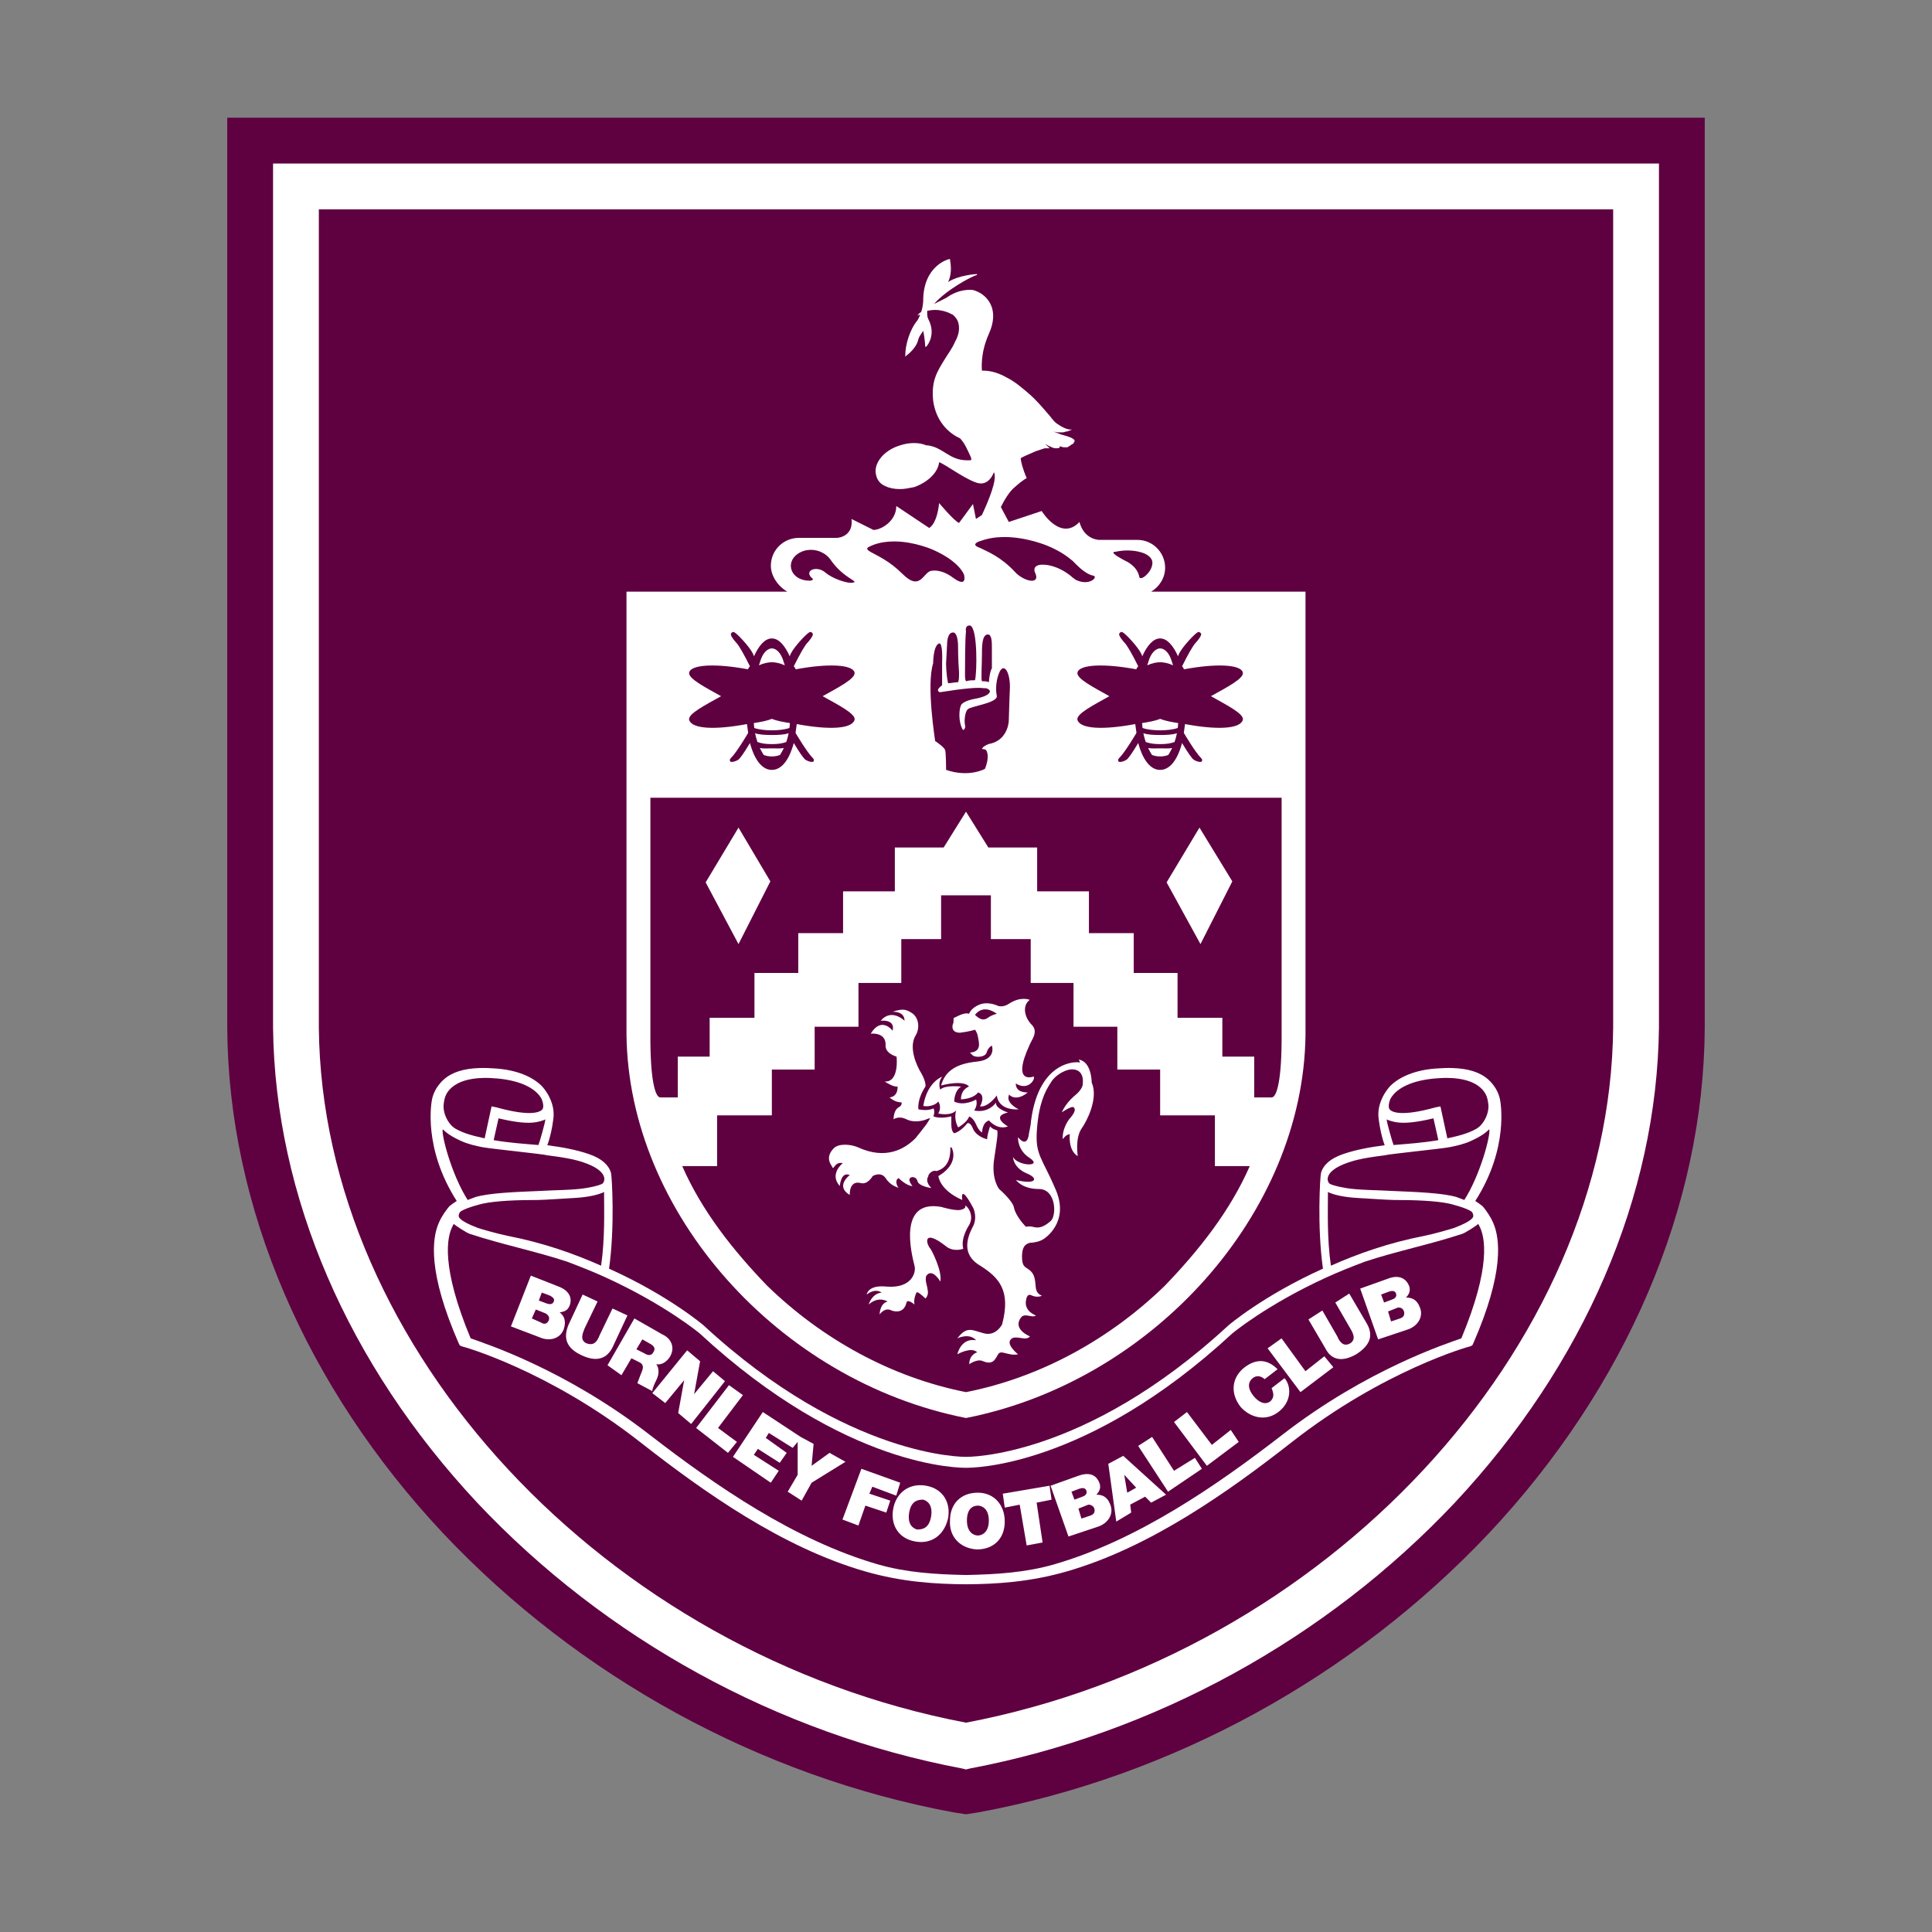 <?xml version="1.0" encoding="UTF-8" standalone="no"?>
<!DOCTYPE svg PUBLIC "-//W3C//DTD SVG 1.1//EN" "http://www.w3.org/Graphics/SVG/1.1/DTD/svg11.dtd">
<svg width="100%" height="100%" viewBox="0 0 512 512" version="1.1" xmlns="http://www.w3.org/2000/svg" xmlns:xlink="http://www.w3.org/1999/xlink" xml:space="preserve" xmlns:serif="http://www.serif.com/" style="fill-rule:evenodd;clip-rule:evenodd;stroke-linejoin:round;stroke-miterlimit:2;">
    <rect x="0" y="0" width="512" height="512" fill="#808080" stroke="none"/>
    <rect x="0" y="0" width="512" height="512" style="fill:white;fill-opacity:0;"/>
    <g id="Logo_Burnley_FC_-_2023.svg" transform="matrix(0.562,0,0,0.562,256,256)">
        <g transform="matrix(1,0,0,1,-348.357,-400)">
            <clipPath id="_clip1">
                <rect x="0" y="0" width="696.713" height="800"/>
            </clipPath>
            <g clip-path="url(#_clip1)">
                <g id="g10152">
                    <path id="path184" d="M0,0L0,429.107C0.469,513.615 37.09,598.592 101.879,667.605C165.728,735.211 251.174,782.159 342.254,799.061L348.357,800L354.461,799.061C445.541,782.159 530.986,735.211 594.836,667.605C659.625,598.592 696.245,513.615 696.715,429.107L696.715,0L0,0Z" style="fill:rgb(95,0,65);fill-rule:nonzero;"/>
                    <path id="path186" d="M21.596,21.598L21.596,429.107C22.535,508.45 56.807,587.794 117.84,653.053C178.403,717.372 259.624,761.972 346.479,778.404L348.357,778.873L350.234,778.404C437.089,761.972 518.31,717.372 578.873,653.053C639.906,587.794 674.18,508.45 675.119,429.107L675.119,21.598L21.596,21.598Z" style="fill:white;fill-rule:nonzero;"/>
                    <path id="path10018" d="M43.191,43.193L653.521,43.193L653.521,429.107C652.113,580.281 518.31,724.413 348.357,756.807C178.405,724.413 44.6,580.281 43.191,429.107L43.191,43.193Z" style="fill:rgb(95,0,65);fill-rule:nonzero;"/>
                </g>
                <path id="path590" d="M349.296,123.945C349.296,141.316 365.258,147.419 365.728,147.889C365.258,147.419 364.789,146.48 364.789,146.011C366.667,146.95 368.545,147.889 370.422,148.358C371.361,148.828 372.3,148.828 373.239,149.297L373.709,149.297C373.239,148.828 372.77,147.889 372.77,147.419C374.178,148.358 375.587,148.828 376.995,148.828C377.464,148.828 378.403,148.828 378.873,148.358L379.812,147.889C380.281,147.889 380.751,147.419 381.22,147.419C381.22,147.889 380.751,148.358 380.751,148.828C380.281,149.297 380.281,149.297 379.812,149.767C378.873,150.236 377.934,150.706 376.995,150.706C376.525,150.706 376.056,150.706 375.586,150.236C375.117,150.706 374.178,150.706 373.239,150.706C372.3,150.706 370.892,150.706 369.953,150.236C369.014,149.767 368.544,149.767 367.606,149.297C362.911,149.767 344.601,143.194 349.296,123.945Z" style="fill:rgb(95,0,65);fill-rule:nonzero;"/>
                <path id="path588" d="M346.479,85.917C346.479,85.917 348.357,83.1 353.521,85.917C353.521,85.917 351.643,89.672 346.479,85.917Z" style="fill:rgb(95,0,65);fill-rule:nonzero;"/>
                <g id="g10014">
                    <g id="g9961" transform="matrix(1,0,0,1,0.001,0)">
                        <path id="path224" d="M119.071,448.107C111.698,448.328 105.996,450.023 102.102,453.521C97.897,457.3 96.787,461.471 96.469,463.381C96.315,464.307 92.245,485.916 108.207,510.799C108.207,510.799 105.107,512.796 104.451,513.615C103.207,515.171 101.164,517.84 99.756,521.127C96.47,528.639 94.591,544.602 109.145,577.936L109.614,578.875L110.553,579.344C111.023,579.344 151.398,590.611 194.59,624.414C225.107,648.358 261.727,674.179 300.694,685.447C318.305,690.539 334.192,691.462 348.358,691.549C362.524,691.462 378.408,690.539 396.02,685.447C434.987,674.179 471.607,648.358 502.123,624.414C545.316,590.611 585.691,579.344 586.16,579.344L587.1,578.875L587.569,577.936C602.123,544.602 600.243,528.639 596.957,521.127C595.549,517.84 593.507,515.171 592.262,513.615C591.606,512.796 588.506,510.799 588.506,510.799C604.469,485.916 600.399,464.307 600.244,463.381C599.926,461.471 598.817,457.3 594.612,453.521C590.718,450.023 585.015,448.328 577.643,448.107C575.185,448.034 572.547,448.137 569.729,448.357C560.328,449.094 553.154,452.032 548.637,456.354C547.289,457.643 541.757,464.239 542.967,472.301C543.437,476.057 544.375,480.752 545.783,484.508C538.742,485.447 532.246,486.594 526.067,488.732C520.032,490.821 516.755,493.918 515.737,497.652C515.346,499.085 513.859,523.005 516.676,542.723C488.507,555.399 472.076,569.484 472.076,569.484C404.001,632.395 348.827,631.455 348.358,631.455C347.889,631.455 292.712,632.395 224.637,569.484C224.637,569.484 208.206,555.399 180.037,542.723C182.854,523.005 181.368,499.085 180.977,497.652C179.958,493.918 176.682,490.821 170.647,488.732C164.468,486.594 157.972,485.447 150.93,484.508C152.338,480.752 153.276,476.057 153.746,472.301C154.957,464.239 149.424,457.643 148.076,456.354C143.56,452.032 136.385,449.094 126.985,448.357C124.167,448.136 121.528,448.034 119.071,448.107ZM120.516,452.787C122.673,452.728 124.99,452.827 127.455,453.053C137.783,454 145.148,457.36 148.112,462.441C148.446,463.014 149.639,466.284 148.582,467.605C147.753,468.643 143.886,471.363 126.985,466.668L124.639,466.197L121.377,481.262C116.802,480.233 112.004,479.22 107.655,476.736C104.243,474.788 101.396,469.251 102.102,464.789C102.377,463.052 102.597,460.123 105.858,457.277C109.052,454.489 114.046,452.963 120.516,452.787ZM576.198,452.787C582.668,452.963 587.661,454.489 590.856,457.277C594.117,460.123 594.337,463.052 594.612,464.789C595.318,469.251 592.471,474.788 589.059,476.736C584.71,479.22 579.912,480.233 575.336,481.262L572.074,466.197L569.729,466.668C552.827,471.363 548.961,468.643 548.131,467.605C547.074,466.284 548.268,463.014 548.602,462.441C551.566,457.36 558.931,454 569.258,453.053C571.724,452.827 574.041,452.728 576.198,452.787ZM127.924,471.832C135.758,473.697 141.517,474.376 145.672,473.635C146.747,473.443 149.249,472.838 149.991,472.301C149.991,473.71 147.157,483.548 146.741,484.416C139.885,483.833 132.79,483.374 125.625,482.113L127.924,471.832ZM568.789,471.832L571.088,482.113C563.924,483.374 556.829,483.833 549.973,484.416C549.556,483.548 546.723,473.71 546.723,472.301C547.464,472.838 549.967,473.443 551.041,473.635C555.197,474.376 560.956,473.697 568.789,471.832ZM101.633,476.996C102.572,477.935 103.578,478.761 104.451,479.344C106.404,480.646 108.252,481.583 110.553,482.629C113.42,483.932 117.15,484.835 120.412,485.447C124.667,486.245 149.52,488.733 150.459,489.203C157.502,490.142 164.126,490.952 170.178,493.428C174.457,495.178 177.032,497.23 177.69,499.531C177.978,500.541 177.803,501.474 177.221,502.348C176.853,502.9 174.416,503.832 169.239,504.695C163.148,505.711 154.684,505.634 146.703,506.104C135.436,506.573 123.7,507.042 117.127,508.92C115.718,509.39 114.779,509.86 113.371,510.33C105.771,498.433 100.802,479.286 101.633,476.996ZM595.08,476.996C595.912,479.286 590.942,498.433 583.342,510.33C581.934,509.86 580.995,509.39 579.586,508.92C573.013,507.042 561.278,506.573 550.01,506.104C542.029,505.634 533.566,505.711 527.475,504.695C522.298,503.832 519.861,502.9 519.492,502.348C518.91,501.474 518.735,500.54 519.024,499.531C519.681,497.23 522.256,495.178 526.535,493.428C532.587,490.952 539.211,490.142 546.254,489.203C547.193,488.733 572.046,486.245 576.301,485.447C579.564,484.835 583.293,483.932 586.16,482.629C588.462,481.583 590.309,480.646 592.262,479.344C593.136,478.761 594.141,477.935 595.08,476.996ZM177.69,506.574L177.69,507.512C177.69,515.023 178.16,528.64 176.282,541.316C163.606,535.682 149.051,530.517 132.149,527.23C127.455,526.291 119.046,523.848 118.065,523.475C109.182,520.09 109.145,518.31 109.145,517.84C109.145,517.06 109.511,516.113 110.112,515.709C112.72,513.957 119.748,512.215 120.448,512.064C126.843,510.693 136.773,510.33 146.703,510.33C149.05,510.33 160.793,509.539 163.606,509.391C169.718,509.069 174.873,507.982 177.69,506.574ZM519.024,506.574C521.841,507.982 526.995,509.069 533.108,509.391C535.921,509.539 547.663,510.33 550.01,510.33C559.941,510.33 569.873,510.693 576.268,512.064C576.968,512.215 583.994,513.957 586.602,515.709C587.203,516.113 587.569,517.06 587.569,517.84C587.569,518.31 587.532,520.09 578.649,523.475C577.667,523.848 569.259,526.291 564.565,527.23C547.663,530.517 533.108,535.682 520.432,541.316C518.554,528.64 519.024,515.023 519.024,507.512L519.024,506.574ZM106.797,521.596C107.736,522.535 112.9,525.825 114.309,526.291C129.637,531.36 145.401,534.487 160.319,539.438C166.757,541.871 172.805,544.279 178.629,546.949C206.709,559.822 222.76,573.24 222.76,573.24C291.774,637.09 346.011,636.619 348.358,636.619C350.705,636.619 404.939,637.09 473.953,573.24C473.953,573.24 490.005,559.822 518.084,546.949C523.909,544.279 529.956,541.871 536.395,539.438C551.312,534.487 567.077,531.36 582.405,526.291C583.814,525.825 588.977,522.535 589.916,521.596C589.916,522.066 590.385,522.066 590.385,522.535C593.202,527.7 596.02,541.785 581.936,575.588C575.363,577.936 537.334,590.141 497.428,621.127C466.442,645.071 429.198,670.813 389.916,682.16C376.486,686.04 362.609,686.895 348.358,687.176C334.107,686.895 320.227,686.04 306.797,682.16C267.516,670.813 230.271,645.071 199.285,621.127C159.38,590.141 121.351,577.936 114.778,575.588C100.694,541.785 103.511,527.7 106.328,522.535C106.328,522.066 106.797,522.066 106.797,521.596Z" style="fill:white;fill-rule:nonzero;"/>
                        <g id="g8741" transform="matrix(1,0,0,1,-0.504,0)">
                            <path id="path188" d="M157.276,563.38C159.624,562.911 161.032,562.441 161.971,560.094C162.91,557.746 162.91,553.521 156.807,551.174L143.661,546.01L134.271,569.953L147.887,575.117C152.112,576.995 157.276,576.056 159.154,571.361C160.563,567.136 159.154,564.788 157.276,563.38ZM152.112,567.136C151.173,569.014 149.765,569.014 148.356,568.075L144.131,566.197L146.009,561.972L150.703,563.85C152.112,564.788 152.581,565.727 152.112,567.136ZM154.459,558.216C153.99,559.624 152.581,559.624 151.173,559.155L147.417,557.746L148.826,553.991L152.581,555.399C154.459,556.338 154.929,557.277 154.459,558.216Z" style="fill:white;fill-rule:nonzero;"/>
                            <path id="path198" d="M256.806,643.662L260.562,638.028L248.825,630.516L250.703,627.699L261.032,634.272L264.318,629.577L254.459,622.535L255.867,620.188L267.135,627.23L269.482,624.413L269.482,639.906L264.788,647.887L271.36,652.113L276.055,643.662L292.018,633.803L284.506,629.577L276.055,635.681L276.994,625.352L270.891,622.066L253.05,610.328L238.966,631.455L256.806,643.662Z" style="fill:white;fill-rule:nonzero;"/>
                            <path id="path200" d="M298.122,663.85L301.408,654.46L311.267,657.747L313.145,652.113L303.286,648.826L304.694,645.54L315.962,649.765L317.84,643.662L299.53,637.089L290.61,661.033L298.122,663.85Z" style="fill:white;fill-rule:nonzero;"/>
                            <path id="path202" d="M314.553,655.868C313.145,663.38 316.901,669.953 324.882,671.362C332.394,672.77 338.497,668.545 340.375,660.563C341.783,653.052 338.027,646.479 330.046,645.07C322.065,643.662 315.962,648.357 314.553,655.868ZM322.065,657.746C323.004,652.113 326.29,651.643 328.638,651.643C330.516,652.113 333.333,653.991 332.394,659.624C331.455,665.258 328.168,665.728 325.821,665.728C323.943,665.258 321.126,663.38 322.065,657.746Z" style="fill:white;fill-rule:nonzero;"/>
                            <path id="path204" d="M353.99,675.117C361.972,675.117 367.136,669.953 367.136,661.971C367.136,653.99 361.972,648.356 354.46,648.356C346.479,648.356 341.314,653.521 341.314,661.502C340.845,669.014 346.009,674.648 353.99,675.117ZM354.46,654.46C356.338,654.46 359.624,655.868 359.624,661.502C359.624,667.136 356.338,668.544 354.46,668.544C352.582,668.544 349.296,667.136 349.296,661.502C349.296,655.868 352.113,654.46 354.46,654.46Z" style="fill:white;fill-rule:nonzero;"/>
                            <path id="path206" d="M374.178,653.99L377.464,673.239L384.976,671.831L382.159,653.051L389.201,651.643L388.262,645.07L366.197,648.826L367.136,655.399L374.178,653.99Z" style="fill:white;fill-rule:nonzero;"/>
                            <path id="path208" d="M411.267,664.32C415.492,662.911 418.779,658.686 416.901,653.991C415.492,650.235 413.145,649.296 410.328,649.296C411.737,647.888 412.676,646.01 411.737,643.662C410.798,641.315 408.45,638.029 401.877,640.376L388.732,645.071L397.182,669.015L411.267,664.32ZM409.389,655.869C409.859,657.747 408.92,658.686 407.511,659.155L403.286,660.564L401.877,655.869L406.572,653.991C407.511,653.991 408.92,654.46 409.389,655.869ZM402.347,646.479C403.755,646.01 405.164,646.01 405.633,647.418C406.103,648.827 405.164,649.766 403.755,650.235L399.999,651.644L398.591,647.888L402.347,646.479Z" style="fill:white;fill-rule:nonzero;"/>
                            <path id="path210" d="M426.759,657.746L426.29,653.99L433.332,650.234L436.149,653.051L443.191,649.295L423.003,630.986L415.961,634.741L419.717,661.972L426.759,657.746ZM423.473,639.906L429.107,646.009L424.881,648.357L423.473,639.906Z" style="fill:white;fill-rule:nonzero;"/>
                            <path id="path212" d="M460.093,637.09L456.807,631.926L446.947,638.03L436.619,622.067L430.046,626.292L444.13,647.889L460.093,637.09Z" style="fill:white;fill-rule:nonzero;"/>
                            <path id="path218" d="M522.066,589.202L517.84,584.037L508.92,591.08L497.652,575.587L491.08,580.282L506.573,600.939L522.066,589.202Z" style="fill:white;fill-rule:nonzero;"/>
                            <path id="path220" d="M532.863,583.099C539.436,578.874 541.314,574.179 537.558,568.076L529.577,554.461L523.004,558.686L530.046,570.893C531.455,573.24 532.863,576.057 530.046,577.935C526.76,579.813 524.882,576.996 523.943,574.649L516.901,562.442L510.328,566.667L518.309,580.283C521.126,585.916 526.291,586.855 532.863,583.099Z" style="fill:white;fill-rule:nonzero;"/>
                            <path id="path222" d="M557.276,571.362C561.501,569.953 564.787,565.728 562.909,561.033C561.501,557.277 559.154,556.338 556.337,556.338C557.745,554.93 558.684,553.052 557.745,550.704C556.806,548.357 553.99,545.071 547.887,547.418L534.741,552.113L543.192,576.056L557.276,571.362ZM555.398,562.911C555.867,564.789 554.928,565.728 553.52,566.197L549.295,567.606L547.887,562.911L552.581,561.033C553.99,561.033 554.928,561.502 555.398,562.911ZM548.356,553.521C549.764,553.052 551.173,553.052 551.642,554.46C552.112,555.869 551.173,556.808 549.764,557.277L546.009,558.686L544.6,554.93L548.356,553.521Z" style="fill:white;fill-rule:nonzero;"/>
                            <path id="path196" d="M236.619,629.578L240.844,624.413L231.924,617.84L243.661,602.347L237.088,597.652L221.596,617.84L236.619,629.578Z" style="fill:white;fill-rule:nonzero;"/>
                            <path id="path214" d="M477.465,624.413L473.709,618.779L464.789,625.822L453.051,610.328L446.948,615.023L462.441,635.681L477.465,624.413Z" style="fill:white;fill-rule:nonzero;"/>
                            <path id="path216" d="M496.713,609.86C502.347,605.165 502.347,598.123 499.061,594.367L492.957,599.062C493.896,601.41 494.366,603.288 492.488,605.165C489.671,607.513 486.384,605.165 484.506,602.818C482.159,600.001 481.22,596.715 484.037,594.367C486.384,592.489 488.732,593.898 489.671,594.837L495.774,590.142C491.079,585.447 485.915,584.978 480.281,589.203C474.178,593.898 473.239,601.41 478.403,607.982C483.098,613.147 490.61,615.025 496.713,609.86Z" style="fill:white;fill-rule:nonzero;"/>
                            <path id="path194" d="M207.042,606.104L215.962,595.306L213.145,610.799L219.248,615.963L235.21,595.776L229.577,591.081L220.657,601.879L223.474,586.386L217.371,581.222L200.939,601.409L207.042,606.104Z" style="fill:white;fill-rule:nonzero;"/>
                            <path id="path190" d="M175.117,558.216L168.075,554.93L161.502,569.014C158.685,575.587 160.563,580.282 167.606,583.568C174.648,586.855 179.812,585.446 182.629,578.873L189.202,564.789L182.16,561.502L176.056,574.179C175.117,576.526 173.709,579.343 169.953,577.934C166.667,576.526 168.075,573.24 169.014,570.892L175.117,558.216Z" style="fill:white;fill-rule:nonzero;"/>
                            <path id="path192" d="M186.385,592.958L191.079,584.976L194.835,586.854C197.652,588.263 196.244,590.61 195.305,592.958C194.835,594.366 194.366,595.305 193.896,596.713L200.939,600.469C200.939,599.061 202.347,596.244 202.817,595.305C204.225,592.488 204.225,589.671 202.817,587.793C205.634,588.263 207.981,586.385 209.389,584.037C211.737,579.812 209.859,575.587 205.634,573.709L192.488,566.197L179.812,588.263L186.385,592.958ZM196.244,576.056L199.53,577.934C202.347,579.342 202.347,580.751 201.408,582.159C200.469,584.037 198.591,583.568 197.183,582.629L193.427,580.751L196.244,576.056Z" style="fill:white;fill-rule:nonzero;"/>
                        </g>
                    </g>
                    <g id="g8457">
                        <path id="path238" d="M340.375,66.668C340.375,66.668 328.168,69.486 328.168,86.387C328.168,86.387 328.169,88.734 327.23,91.551C325.822,92.49 325.352,93.428 325.352,93.428C325.821,92.959 326.291,92.959 326.76,92.959C326.291,93.898 325.822,95.307 324.883,96.246C322.066,100.002 319.719,106.575 319.719,112.209L319.719,112.678L320.188,112.209C320.188,112.209 324.883,108.92 325.822,104.695C326.292,102.817 327.699,101.41 328.168,100.471C328.638,102.349 329.107,106.575 329.107,107.514L329.107,107.982L329.578,107.982C330.517,107.043 334.272,101.88 330.516,94.838C330.046,93.899 330.047,92.49 330.047,91.082C336.151,89.673 340.376,92.02 342.254,92.959C343.193,93.898 344.131,94.838 344.6,96.246C345.539,99.063 345.071,102.349 343.193,105.635C341.785,108.921 339.907,111.268 338.498,113.615C334.742,119.719 331.924,123.944 332.863,133.334C334.272,144.132 341.314,149.298 345.539,151.176C347.887,153.524 349.295,157.278 350.234,159.156C351.643,161.973 350.234,161.504 350.234,161.504C342.253,161.973 339.437,157.748 333.803,155.4C332.395,154.931 330.986,154.461 329.578,154.461C326.292,153.052 321.597,153.052 317.371,154.461C309.39,156.808 304.226,163.382 306.104,169.016C306.573,170.894 307.981,172.77 310.328,173.709C312.206,174.648 314.554,175.119 317.371,175.119C319.249,175.119 321.596,174.649 323.943,174.18C330.516,171.833 335.211,167.138 335.68,162.443C338.497,163.382 346.478,169.484 352.582,171.832C359.155,174.648 361.502,167.137 361.502,167.137C363.38,170.423 358.686,181.222 355.869,187.326L353.051,189.203L351.643,182.16L345.07,191.08C342.723,190.141 335.68,181.691 335.68,181.691C334.741,190.611 331.925,192.958 330.986,193.428L315.492,183.1C315.492,190.142 308.451,194.367 304.695,194.367L294.365,189.203C295.304,196.714 289.202,198.123 287.324,198.123L269.484,198.123C262.442,198.123 256.338,203.757 256.338,211.268C256.338,216.149 259.809,221.033 264.096,223.475L188.264,223.475L188.264,432.395C189.203,516.432 260.095,595.776 348.358,613.146C436.621,595.776 507.512,516.432 508.451,432.395L508.451,223.475L435.672,223.475C439.453,221.217 442.254,217.067 442.254,212.207C442.254,205.165 436.619,199.063 429.107,199.063L410.799,199.063C403.287,198.124 401.879,190.611 401.879,190.611C392.959,200.001 384.037,185.447 384.037,185.447L368.545,190.611L364.789,183.57C366.667,179.814 369.014,176.058 371.361,174.18C375.587,170.424 376.996,169.955 376.996,169.955C375.118,165.729 374.178,161.973 374.178,160.564C374.648,160.095 377.935,158.686 381.221,157.277C382.63,156.808 384.036,156.338 385.445,155.869L387.793,155.869L385.916,153.992C386.386,153.992 387.324,154.932 387.793,154.932C388.732,155.401 389.67,155.869 390.609,155.869C391.548,155.869 392.958,155.87 392.488,154.932C392.958,154.932 393.896,155.4 394.365,155.4L396.244,155.4C396.713,154.931 397.183,154.93 397.652,154.461C398.122,153.991 398.591,153.993 399.061,153.523C399.061,153.054 399.529,153.053 399.529,152.584C399.529,152.114 399.53,151.645 399.061,151.645C398.122,150.706 397.183,150.706 396.244,150.236L392.959,149.297C392.02,148.828 391.548,148.827 390.609,148.357C388.262,147.418 390.61,148.357 391.549,148.357L393.896,148.357C394.835,148.357 395.305,147.889 396.244,147.889L398.592,146.949C398.592,146.949 396.244,147.889 391.08,144.133C389.202,142.724 388.262,140.846 386.854,139.438C384.037,136.151 381.22,132.866 377.934,130.049C374.648,127.232 371.361,124.413 367.605,122.535C364.319,120.658 360.563,119.25 356.338,119.25L355.869,119.25C355.869,118.781 354.93,111.269 359.156,101.879C361.503,96.715 361.972,91.551 359.625,87.326C357.747,84.04 354.929,82.162 351.643,81.223C351.173,81.223 345.539,80.284 338.967,84.979C337.089,85.918 335.212,86.857 333.334,87.795C338.968,81.223 351.174,74.65 353.521,74.18L353.521,73.711C353.052,73.711 345.07,74.18 339.906,77.467C340.845,75.589 341.785,72.301 340.846,67.137L340.846,66.668L340.375,66.668ZM366.256,197.721C377.083,197.655 386.854,201.879 386.854,201.879C392.487,204.226 395.775,206.574 398.592,208.922C399.531,209.861 400,210.329 400.469,210.799C402.347,212.677 405.634,215.494 408.451,215.963C410.798,216.433 406.573,221.129 400,217.842C399.53,217.373 398.591,216.902 397.652,215.963C391.08,210.799 385.445,210.799 385.445,210.799C379.341,210.329 380.752,214.086 380.752,214.086C384.038,220.659 375.587,218.781 371.361,214.086C364.788,207.044 358.686,204.696 354.93,202.818C350.705,201.409 353.52,200.001 355.398,199.531C358.919,198.24 362.647,197.743 366.256,197.721ZM314.443,199.795C324.148,199.795 332.863,203.758 332.863,203.758C345.539,209.391 347.418,215.494 347.418,215.494C347.418,215.494 349.296,222.067 342.254,216.902C336.62,212.677 332.395,213.617 332.395,213.617C328.169,213.617 327.231,223.945 318.311,215.025C312.208,208.922 306.573,206.575 303.287,204.697C300,202.819 302.817,202.349 304.695,201.41C307.864,200.236 311.208,199.795 314.443,199.795ZM275.094,203.754C278.989,203.715 282.659,205.678 284.508,208.451C290.612,217.372 298.592,218.78 294.836,219.25C292.489,219.719 285.446,217.372 282.16,214.555C277.934,210.799 271.362,213.617 276.057,217.373C276.526,217.842 275.587,218.311 274.648,218.311C265.729,218.311 262.911,209.86 269.014,205.635C270.95,204.344 273.053,203.774 275.094,203.754ZM424.545,204.051C429.695,204.051 432.863,205.635 432.863,205.635C435.68,207.043 436.62,208.921 436.15,210.799C435.681,214.555 430.516,218.781 430.047,216.434C429.108,211.269 423.475,208.922 423.475,208.922C423.475,208.922 415.963,205.166 418.311,204.697L418.779,204.697C420.892,204.228 422.828,204.051 424.545,204.051ZM199.531,320.658L497.184,320.658L497.184,432.395C497.286,453.516 494.959,461.973 492.488,461.973L484.26,461.973L484.26,442.725L469.236,442.725L469.236,424.414L448.109,424.414L448.109,403.287L427.453,403.287L427.453,384.508L406.326,384.508L406.326,364.789L381.912,364.789L381.912,344.133L358.908,344.133L348.357,327.23L337.807,344.133L314.803,344.133L314.803,364.789L290.389,364.789L290.389,384.508L269.262,384.508L269.262,403.287L248.605,403.287L248.605,424.414L227.479,424.414L227.479,442.725L212.455,442.725L212.455,461.973L204.227,461.973C201.756,461.973 199.429,453.516 199.531,432.395L199.531,320.658ZM336.619,366.668L360.092,366.668L360.092,387.326L378.871,387.326L378.871,407.982L399.059,407.982L399.059,428.639L419.717,428.639L419.717,448.826L439.904,448.826L439.904,470.424L465.727,470.424L465.727,494.367L482.158,494.367C472.876,515.582 458.15,534.116 442.135,550.75C416.369,575.804 383.701,593.962 348.355,600.939C313.01,593.962 280.341,575.804 254.576,550.75C238.561,534.116 223.837,515.582 214.555,494.367L230.986,494.367L230.986,470.424L256.807,470.424L256.807,448.826L276.994,448.826L276.994,428.639L297.652,428.639L297.652,407.982L317.84,407.982L317.84,387.326L336.619,387.326L336.619,366.668Z" style="fill:white;fill-rule:nonzero;"/>
                        <g id="g1878">
                            <path id="path226" d="M349.887,522.066C352.704,516.901 348.009,512.206 348.009,513.145C348.478,514.554 345.661,515.023 345.661,515.023C342.844,515.493 336.741,513.615 336.741,513.615C316.084,509.859 322.656,535.681 324.065,541.315C325.004,544.601 322.656,552.113 310.919,551.174C301.999,550.235 301.53,554.93 301.53,554.93C305.755,551.643 308.572,553.991 308.572,553.991C303.877,554.46 302.469,559.624 302.469,559.624C307.163,555.399 311.389,558.216 311.389,558.216C307.633,559.155 307.633,564.319 307.633,564.319C310.45,560.563 313.267,562.441 313.267,562.441C313.267,562.441 318.901,564.788 320.309,558.685C320.779,556.808 324.065,559.624 324.065,559.624C323.595,557.277 324.534,554.93 325.004,553.991C325.473,553.052 329.229,556.808 329.229,556.808C331.107,554.93 330.168,552.582 330.168,552.113C330.168,551.174 328.76,547.887 329.699,546.01C332.516,542.254 336.272,548.826 336.272,548.826C337.211,543.662 332.046,533.803 331.577,533.333C329.229,530.516 328.29,523.944 338.619,531.925C342.375,535.211 347.07,533.333 347.07,533.333C345.661,528.169 349.887,522.066 349.887,522.066Z" style="fill:white;fill-rule:nonzero;"/>
                            <path id="path228" d="M335.28,463.919C335.28,463.919 337.158,466.266 335.28,469.552C335.28,469.552 340.914,470.961 343.731,468.144C343.731,468.144 342.322,471.9 344.67,476.125C344.67,476.125 348.895,473.778 349.834,470.961C349.834,470.961 351.712,471.43 353.121,474.717C354.529,478.003 355.938,478.473 355.938,478.473C355.938,478.473 355.938,473.778 359.224,472.839C359.224,472.839 362.98,477.534 368.144,475.656C368.144,475.656 359.693,470.961 368.144,469.083C368.144,469.083 362.041,467.205 362.51,464.388C362.51,464.388 359.224,469.552 352.182,468.144C352.182,468.144 354.06,465.797 353.121,462.98C353.121,462.98 347.487,466.266 342.792,463.919C342.792,463.919 342.792,458.754 346.078,456.876C346.078,456.876 338.567,455.937 336.219,458.285C336.219,458.285 334.811,454.998 337.158,452.181C337.158,452.181 330.116,454.529 328.238,465.797C327.768,466.266 332.933,466.736 335.28,463.919Z" style="fill:white;fill-rule:nonzero;"/>
                            <path id="path230" d="M290.263,492.958C290.263,492.958 283.69,498.122 288.854,503.756C288.854,503.756 289.324,496.713 293.549,498.591C293.549,498.591 286.507,503.756 293.549,507.981C293.549,507.981 293.08,500.939 298.714,502.347C302,503.286 304.347,499.061 304.347,499.061C304.347,499.061 308.103,496.713 310.451,500C312.798,503.756 316.085,504.225 316.554,504.695C316.554,504.695 314.207,501.408 316.554,500C316.554,500 320.31,503.756 323.127,503.756C323.127,503.756 319.84,500 323.127,499.53C323.127,499.53 325.005,499.53 325.474,501.408C325.944,503.756 331.578,504.695 332.047,504.695C332.047,504.695 328.761,501.878 330.639,499.061L330.639,498.591C332.517,495.774 334.394,496.713 334.394,496.713C341.437,494.836 340.967,487.324 340.967,485.446C341.437,485.446 341.906,485.915 341.906,486.385C342.845,488.732 343.315,494.366 335.333,499.061C335.333,499.061 335.803,505.634 346.601,510.329C346.601,510.329 345.193,501.878 351.765,514.084C351.765,514.084 354.113,518.779 351.296,523.474C348.949,528.169 346.132,536.15 355.052,541.315C363.972,546.948 369.606,553.052 365.38,569.014C365.38,569.014 362.563,574.647 356.93,573.239C351.296,571.83 348.949,569.483 344.254,575.586C344.254,575.586 349.888,572.769 353.174,576.525C353.174,576.525 346.601,574.647 344.254,583.098C344.254,583.098 350.826,579.342 353.643,582.159C353.643,582.159 349.888,583.098 349.888,587.793C349.888,587.793 353.643,584.976 356.46,586.384C361.155,588.262 362.094,585.445 363.502,583.098C364.911,580.75 368.197,584.037 372.892,583.098C372.892,583.098 366.319,577.934 370.075,575.586C372.422,574.178 376.647,576.995 378.525,574.647C378.525,574.647 370.075,571.361 374.3,565.727C376.178,563.38 379.464,566.197 381.342,564.788C381.342,564.788 375.709,562.911 376.648,557.746C377.117,554.46 378.525,554.93 379.464,555.399C380.403,555.869 382.751,556.338 384.159,555.399C384.159,555.399 381.812,554.93 381.342,552.113C380.873,549.296 381.342,545.54 378.056,543.193C376.178,541.784 374.77,541.784 374.77,537.089C374.77,531.455 377.117,530.986 378.525,530.516C379.934,530.516 383.22,530.047 385.098,528.639C385.098,528.639 397.305,521.127 390.732,505.634C384.159,490.141 380.873,489.202 381.812,476.995C382.751,464.788 385.567,459.155 388.384,454.929C390.262,451.643 394.488,449.295 397.305,448.826C397.305,448.826 404.347,447.417 403.408,455.868C403.408,455.868 403.408,458.216 399.183,461.502C394.957,465.258 393.549,469.014 393.549,469.014C393.549,469.014 398.244,465.727 399.183,466.666C400.122,467.605 399.652,469.014 397.774,471.361C395.896,473.239 393.549,477.934 394.018,481.69C394.018,481.69 395.427,479.342 397.305,479.342C397.305,479.342 396.366,486.854 401.061,489.671C401.061,489.671 399.652,481.22 402.938,476.526C405.286,473.239 410.92,462.441 407.633,454.929C407.633,454.929 407.633,445.07 401.53,444.131C401.53,444.131 402.469,446.009 401.999,445.539C401.53,445.07 382.751,443.662 378.995,473.239C378.995,474.648 378.056,478.873 378.056,478.873C378.056,478.873 377.586,486.385 372.892,480.751C372.892,480.751 372.422,486.854 378.525,490.61C384.628,494.835 372.892,494.366 370.544,490.141C370.544,490.141 370.544,494.835 376.648,497.652C382.751,500 381.812,503.286 371.953,500.939C371.953,500.939 374.77,505.164 382.751,505.164C390.732,505.164 391.201,517.371 388.384,520.188C384.159,523.944 381.812,523.474 379.934,523.005C377.586,522.535 376.647,523.005 376.647,523.005C376.647,523.005 371.953,518.31 371.014,514.084C370.544,510.798 363.972,505.164 363.972,505.164C363.972,505.164 360.216,500.469 361.625,491.08C363.033,481.69 363.502,478.873 363.033,477.465C363.033,477.465 360.686,476.995 359.747,475.587C359.747,475.587 358.338,479.342 358.338,481.69C358.338,481.69 353.643,480.751 351.765,476.995C350.357,473.239 348.949,474.178 348.949,474.178C348.949,474.178 346.132,477.934 342.845,478.873C342.845,478.873 341.437,478.404 341.437,474.648L341.437,470.892C341.437,470.892 336.272,472.3 332.986,470.892C332.986,470.892 333.925,468.544 332.986,467.136C332.986,467.136 330.639,468.544 325.944,467.605C325.944,467.605 325.005,463.38 329.23,456.807C329.23,456.807 329.7,454.929 327.352,450.704C325.005,446.948 321.249,438.497 324.535,432.863C326.883,429.107 325.944,423.943 322.657,422.065C319.84,420.187 317.962,420.187 313.737,421.596C313.737,421.596 319.371,421.126 319.371,425.821C319.371,425.821 313.268,419.718 308.103,425.821C308.103,425.821 315.146,424.882 313.737,430.516C313.737,430.516 308.573,423.474 303.408,431.924C303.408,431.924 310.451,430.985 310.451,437.089C309.981,441.314 315.615,442.723 315.615,442.723C315.615,442.723 317.023,454.929 309.981,454.46C309.981,454.46 314.207,457.277 316.084,456.807C316.084,456.807 316.554,461.502 312.329,461.971C312.329,461.971 314.676,464.319 317.962,464.319C317.962,464.319 318.432,465.727 316.554,466.666C314.207,468.075 314.207,471.831 314.207,472.3C314.207,472.3 316.554,470.422 320.31,472.3C324.066,474.178 328.761,472.77 329.7,472.3C329.7,472.3 330.639,471.831 331.578,471.831C331.108,472.3 330.639,473.239 329.7,474.648C328.291,476.526 326.413,478.873 324.535,481.22C319.371,486.385 310.451,491.549 297.305,485.446C294.019,484.037 288.385,483.568 286.037,485.915C283.69,488.263 282.751,491.08 285.098,494.366C286.037,497.183 286.037,492.019 290.263,492.958Z" style="fill:white;fill-rule:nonzero;"/>
                            <path id="path232" d="M349.764,456.807C345.539,458.685 346.009,462.91 346.009,462.91C352.581,462.441 353.99,459.624 353.99,459.624C357.746,460.563 355.398,465.727 354.929,466.197L355.868,466.197C357.276,466.197 360.093,464.788 362.91,461.032C362.91,461.971 363.849,468.075 373.239,467.605C373.239,467.605 367.135,464.788 368.544,461.032L368.544,460.563C372.3,464.319 377.464,459.624 377.464,459.624C372.3,459.624 371.83,456.807 371.83,455.399C377.934,459.154 381.22,453.051 380.281,452.112C380.281,452.112 369.483,456.338 378.403,437.089C379.342,434.741 382.628,430.985 379.342,427.699C376.056,424.412 374.647,418.779 378.403,415.962C378.403,415.962 374.178,414.084 368.544,417.84C365.727,419.718 363.38,418.779 363.38,418.779C363.38,418.779 358.685,416.431 354.459,418.309C351.173,419.718 350.234,421.596 349.764,422.534C347.417,421.596 343.192,424.412 342.722,424.412C342.253,424.412 342.722,426.29 342.253,427.229C341.783,428.168 341.314,431.455 345.539,431.455C349.764,430.985 352.581,430.046 352.581,430.046C352.581,430.046 353.52,430.985 353.99,433.333C354.459,436.15 355.868,440.375 350.234,440.844L351.642,442.253C353.051,443.192 357.746,443.192 358.215,440.375C359.154,438.028 360.563,437.558 360.563,437.558C360.563,437.558 362.91,444.131 353.52,445.07C344.131,446.009 338.497,449.295 336.619,456.338C347.886,453.521 349.764,456.807 349.764,456.807ZM358.685,424.412C356.807,425.821 354.929,425.351 352.581,423.004C354.929,420.187 358.215,419.248 362.91,422.534C362.91,422.534 360.563,423.004 358.685,424.412Z" style="fill:white;fill-rule:nonzero;"/>
                        </g>
                        <g id="g1601" transform="matrix(1,0,0,1,-2.112,0)">
                            <path id="path234" d="M258.215,360.095L243.192,334.742L227.699,360.564L243.192,389.672L258.215,360.095Z" style="fill:white;fill-rule:nonzero;"/>
                            <path id="path236" d="M476.055,360.095L460.562,334.742L445.069,360.564L461.032,389.672L476.055,360.095Z" style="fill:white;fill-rule:nonzero;"/>
                        </g>
                        <g id="g8371">
                            <g id="g1140" transform="matrix(1,0,0,1,-1.408,0)">
                                <path id="path600" d="M351.174,239.438L351.643,239.438C355.399,240.376 354.93,262.442 353.991,265.259C352.582,265.259 351.174,265.259 349.765,265.729C349.296,264.79 349.296,263.851 349.296,262.442C349.296,260.095 349.296,245.541 349.765,242.254C349.296,239.907 350.704,239.438 351.174,239.438Z" style="fill:rgb(95,0,65);fill-rule:nonzero;"/>
                                <path id="path598" d="M357.277,253.522C357.277,249.297 357.277,243.663 360.094,243.663C361.972,243.663 361.972,247.419 361.972,249.766L361.972,259.625C361.033,261.034 360.564,265.259 360.564,266.198C359.625,265.729 358.686,265.729 357.277,265.729C356.808,264.79 357.277,257.747 357.277,253.522Z" style="fill:rgb(95,0,65);fill-rule:nonzero;"/>
                                <path id="path596" d="M346.479,261.503C346.479,263.851 346.479,265.259 346.009,266.198C344.132,266.198 342.723,266.668 341.315,266.668C340.376,262.442 340.376,257.278 340.376,257.278L340.845,248.358C340.845,247.888 340.845,242.724 343.662,242.724C346.009,242.724 346.009,248.827 346.009,248.827C346.009,248.827 346.009,255.4 346.479,261.503Z" style="fill:rgb(95,0,65);fill-rule:nonzero;"/>
                                <path id="path594" d="M359.155,298.123C359.625,298.593 361.033,301.41 358.686,307.044C358.686,307.044 351.174,311.269 340.376,307.513C340.376,307.044 340.376,299.532 339.906,298.123C339.437,296.715 335.211,293.898 335.211,293.898C335.211,293.428 330.986,267.607 334.272,257.278C334.272,257.278 334.272,248.827 337.089,247.888C338.967,247.419 338.498,256.809 338.498,256.809L338.498,267.607C334.742,270.424 337.559,270.893 337.559,270.893C349.296,269.015 355.399,268.546 358.216,269.015L359.155,269.015C361.033,269.485 361.033,270.424 361.033,270.424C361.033,270.424 361.502,272.771 353.052,274.179C353.052,274.179 348.357,275.118 347.418,276.996C346.479,278.874 346.009,284.978 348.357,288.734C348.357,288.734 349.765,288.264 349.296,286.386C348.826,284.508 349.296,279.813 350.704,278.874C352.113,277.466 364.319,276.057 364.319,272.771C364.319,272.771 362.911,267.137 365.728,261.034C368.075,256.809 370.892,262.442 370.422,269.954C370.422,269.954 369.953,281.691 369.953,284.039C369.953,286.386 368.544,293.898 360.563,295.306C360.563,295.306 357.747,296.245 357.277,297.654C356.808,297.654 358.686,297.654 359.155,298.123Z" style="fill:rgb(95,0,65);fill-rule:nonzero;"/>
                            </g>
                            <g id="g8200" transform="matrix(1,0,0,1,-0.014,0)">
                                <path id="path3288" d="M238.689,242.502C238.322,242.467 237.975,242.662 237.576,243.193C236.946,244.033 239.454,246.95 239.924,247.42C241.332,248.828 243.679,253.052 246.496,258.686C246.026,259.155 246.028,259.157 245.559,260.096C230.535,257.279 218.921,257.781 217.857,261.504C217.042,264.359 225.371,268.546 232.883,272.771C225.371,276.996 216.918,281.222 217.857,284.039C219.266,288.264 230.065,288.733 245.088,285.916L245.658,290.074C245.658,290.074 240.392,299.062 237.576,301.879C236.637,302.818 237.107,303.287 237.107,303.287C237.107,303.756 237.578,303.758 238.047,303.758C238.517,303.758 239.557,303.571 240.863,302.818C241.773,302.294 243.679,299.533 246.496,294.838C246.918,296.444 249.766,307.581 256.824,307.514C263.882,307.581 266.731,296.444 267.152,294.838C269.969,299.533 271.878,302.294 272.787,302.818C274.093,303.571 275.134,303.758 275.604,303.758C276.073,303.758 276.543,303.756 276.543,303.287C276.543,303.287 277.011,302.818 276.072,301.879C273.256,299.062 267.99,290.074 267.99,290.074L268.563,285.916C283.585,288.733 294.382,288.264 295.791,284.039C296.73,281.222 288.279,276.996 280.768,272.771C288.279,268.546 296.607,264.359 295.791,261.504C294.727,257.781 283.116,257.279 268.092,260.096C267.623,259.157 267.622,259.155 267.152,258.686C269.969,253.052 272.319,248.828 273.727,247.42C274.196,246.95 276.702,244.033 276.072,243.193C275.275,242.131 274.686,242.413 273.727,243.193C271.871,244.703 265.916,251.001 265.275,253.992C262.928,248.827 260.11,245.541 256.824,245.541C253.538,245.541 250.722,248.827 248.375,253.992C247.735,251.001 241.779,244.703 239.924,243.193C239.444,242.803 239.057,242.537 238.689,242.502Z" style="fill:rgb(95,0,65);fill-rule:nonzero;"/>
                                <g id="g8192">
                                    <path id="path242" d="M256.825,250.234C254.947,250.234 252.48,252.078 251.19,256.807C251.067,257.259 250.982,257.365 250.72,258.215C252.953,257.2 254.981,256.8 256.825,256.748C258.669,256.8 260.695,257.2 262.929,258.215C262.667,257.365 262.581,257.259 262.458,256.807C261.169,252.078 258.703,250.234 256.825,250.234Z" style="fill:white;fill-rule:nonzero;"/>
                                    <path id="path8178" d="M251.166,297.195C251.688,298.309 252.288,299.408 252.98,300.488C254.18,300.963 255.546,301.182 256.824,301.182C258.102,301.182 259.469,300.963 260.668,300.488C261.36,299.408 261.96,298.309 262.482,297.195C260.952,297.536 259.293,297.371 256.824,297.371C254.355,297.371 252.697,297.536 251.166,297.195Z" style="fill:white;fill-rule:nonzero;"/>
                                    <path id="path8176" d="M248.908,290.229C249.184,291.629 249.551,293.012 250.021,294.373C251.851,295.054 253.945,295.371 256.824,295.371C259.703,295.371 261.797,295.054 263.627,294.373C264.097,293.012 264.465,291.629 264.74,290.229C262.74,290.939 259.854,291.072 256.824,291.072C253.794,291.072 250.909,290.939 248.908,290.229Z" style="fill:white;fill-rule:nonzero;"/>
                                    <path id="path8136" d="M256.824,283.457C254.102,284.536 251.196,284.978 248.299,285.445C248.348,286.22 248.423,286.99 248.518,287.756C250.562,288.504 253.782,288.873 256.824,288.873C259.866,288.873 263.086,288.504 265.131,287.756C265.225,286.99 265.3,286.22 265.35,285.445C262.452,284.978 259.547,284.536 256.824,283.457Z" style="fill:white;fill-rule:nonzero;"/>
                                </g>
                            </g>
                            <g id="g8266" transform="matrix(1,0,0,1,183.081,0)">
                                <path id="path8254" d="M238.689,242.502C238.322,242.467 237.975,242.662 237.576,243.193C236.946,244.033 239.454,246.95 239.924,247.42C241.332,248.828 243.679,253.052 246.496,258.686C246.026,259.155 246.028,259.157 245.559,260.096C230.535,257.279 218.921,257.781 217.857,261.504C217.042,264.359 225.371,268.546 232.883,272.771C225.371,276.996 216.918,281.222 217.857,284.039C219.266,288.264 230.065,288.733 245.088,285.916L245.658,290.074C245.658,290.074 240.392,299.062 237.576,301.879C236.637,302.818 237.107,303.287 237.107,303.287C237.107,303.756 237.578,303.758 238.047,303.758C238.517,303.758 239.557,303.571 240.863,302.818C241.773,302.294 243.679,299.533 246.496,294.838C246.918,296.444 249.766,307.581 256.824,307.514C263.882,307.581 266.731,296.444 267.152,294.838C269.969,299.533 271.878,302.294 272.787,302.818C274.093,303.571 275.134,303.758 275.604,303.758C276.073,303.758 276.543,303.756 276.543,303.287C276.543,303.287 277.011,302.818 276.072,301.879C273.256,299.062 267.99,290.074 267.99,290.074L268.563,285.916C283.585,288.733 294.382,288.264 295.791,284.039C296.73,281.222 288.279,276.996 280.768,272.771C288.279,268.546 296.607,264.359 295.791,261.504C294.727,257.781 283.116,257.279 268.092,260.096C267.623,259.157 267.622,259.155 267.152,258.686C269.969,253.052 272.319,248.828 273.727,247.42C274.196,246.95 276.702,244.033 276.072,243.193C275.275,242.131 274.686,242.413 273.727,243.193C271.871,244.703 265.916,251.001 265.275,253.992C262.928,248.827 260.11,245.541 256.824,245.541C253.538,245.541 250.722,248.827 248.375,253.992C247.735,251.001 241.779,244.703 239.924,243.193C239.444,242.803 239.057,242.537 238.689,242.502Z" style="fill:rgb(95,0,65);fill-rule:nonzero;"/>
                                <g id="g8264">
                                    <path id="path8256" d="M256.825,250.234C254.947,250.234 252.48,252.078 251.19,256.807C251.067,257.259 250.982,257.365 250.72,258.215C252.953,257.2 254.981,256.8 256.825,256.748C258.669,256.8 260.695,257.2 262.929,258.215C262.667,257.365 262.581,257.259 262.458,256.807C261.169,252.078 258.703,250.234 256.825,250.234Z" style="fill:white;fill-rule:nonzero;"/>
                                    <path id="path8258" d="M251.166,297.195C251.688,298.309 252.288,299.408 252.98,300.488C254.18,300.963 255.546,301.182 256.824,301.182C258.102,301.182 259.469,300.963 260.668,300.488C261.36,299.408 261.96,298.309 262.482,297.195C260.952,297.536 259.293,297.371 256.824,297.371C254.355,297.371 252.697,297.536 251.166,297.195Z" style="fill:white;fill-rule:nonzero;"/>
                                    <path id="path8260" d="M248.908,290.229C249.184,291.629 249.551,293.012 250.021,294.373C251.851,295.054 253.945,295.371 256.824,295.371C259.703,295.371 261.797,295.054 263.627,294.373C264.097,293.012 264.465,291.629 264.74,290.229C262.74,290.939 259.854,291.072 256.824,291.072C253.794,291.072 250.909,290.939 248.908,290.229Z" style="fill:white;fill-rule:nonzero;"/>
                                    <path id="path8262" d="M256.824,283.457C254.102,284.536 251.196,284.978 248.299,285.445C248.348,286.22 248.423,286.99 248.518,287.756C250.562,288.504 253.782,288.873 256.824,288.873C259.866,288.873 263.086,288.504 265.131,287.756C265.225,286.99 265.3,286.22 265.35,285.445C262.452,284.978 259.547,284.536 256.824,283.457Z" style="fill:white;fill-rule:nonzero;"/>
                                </g>
                            </g>
                        </g>
                    </g>
                </g>
            </g>
        </g>
    </g>
</svg>
